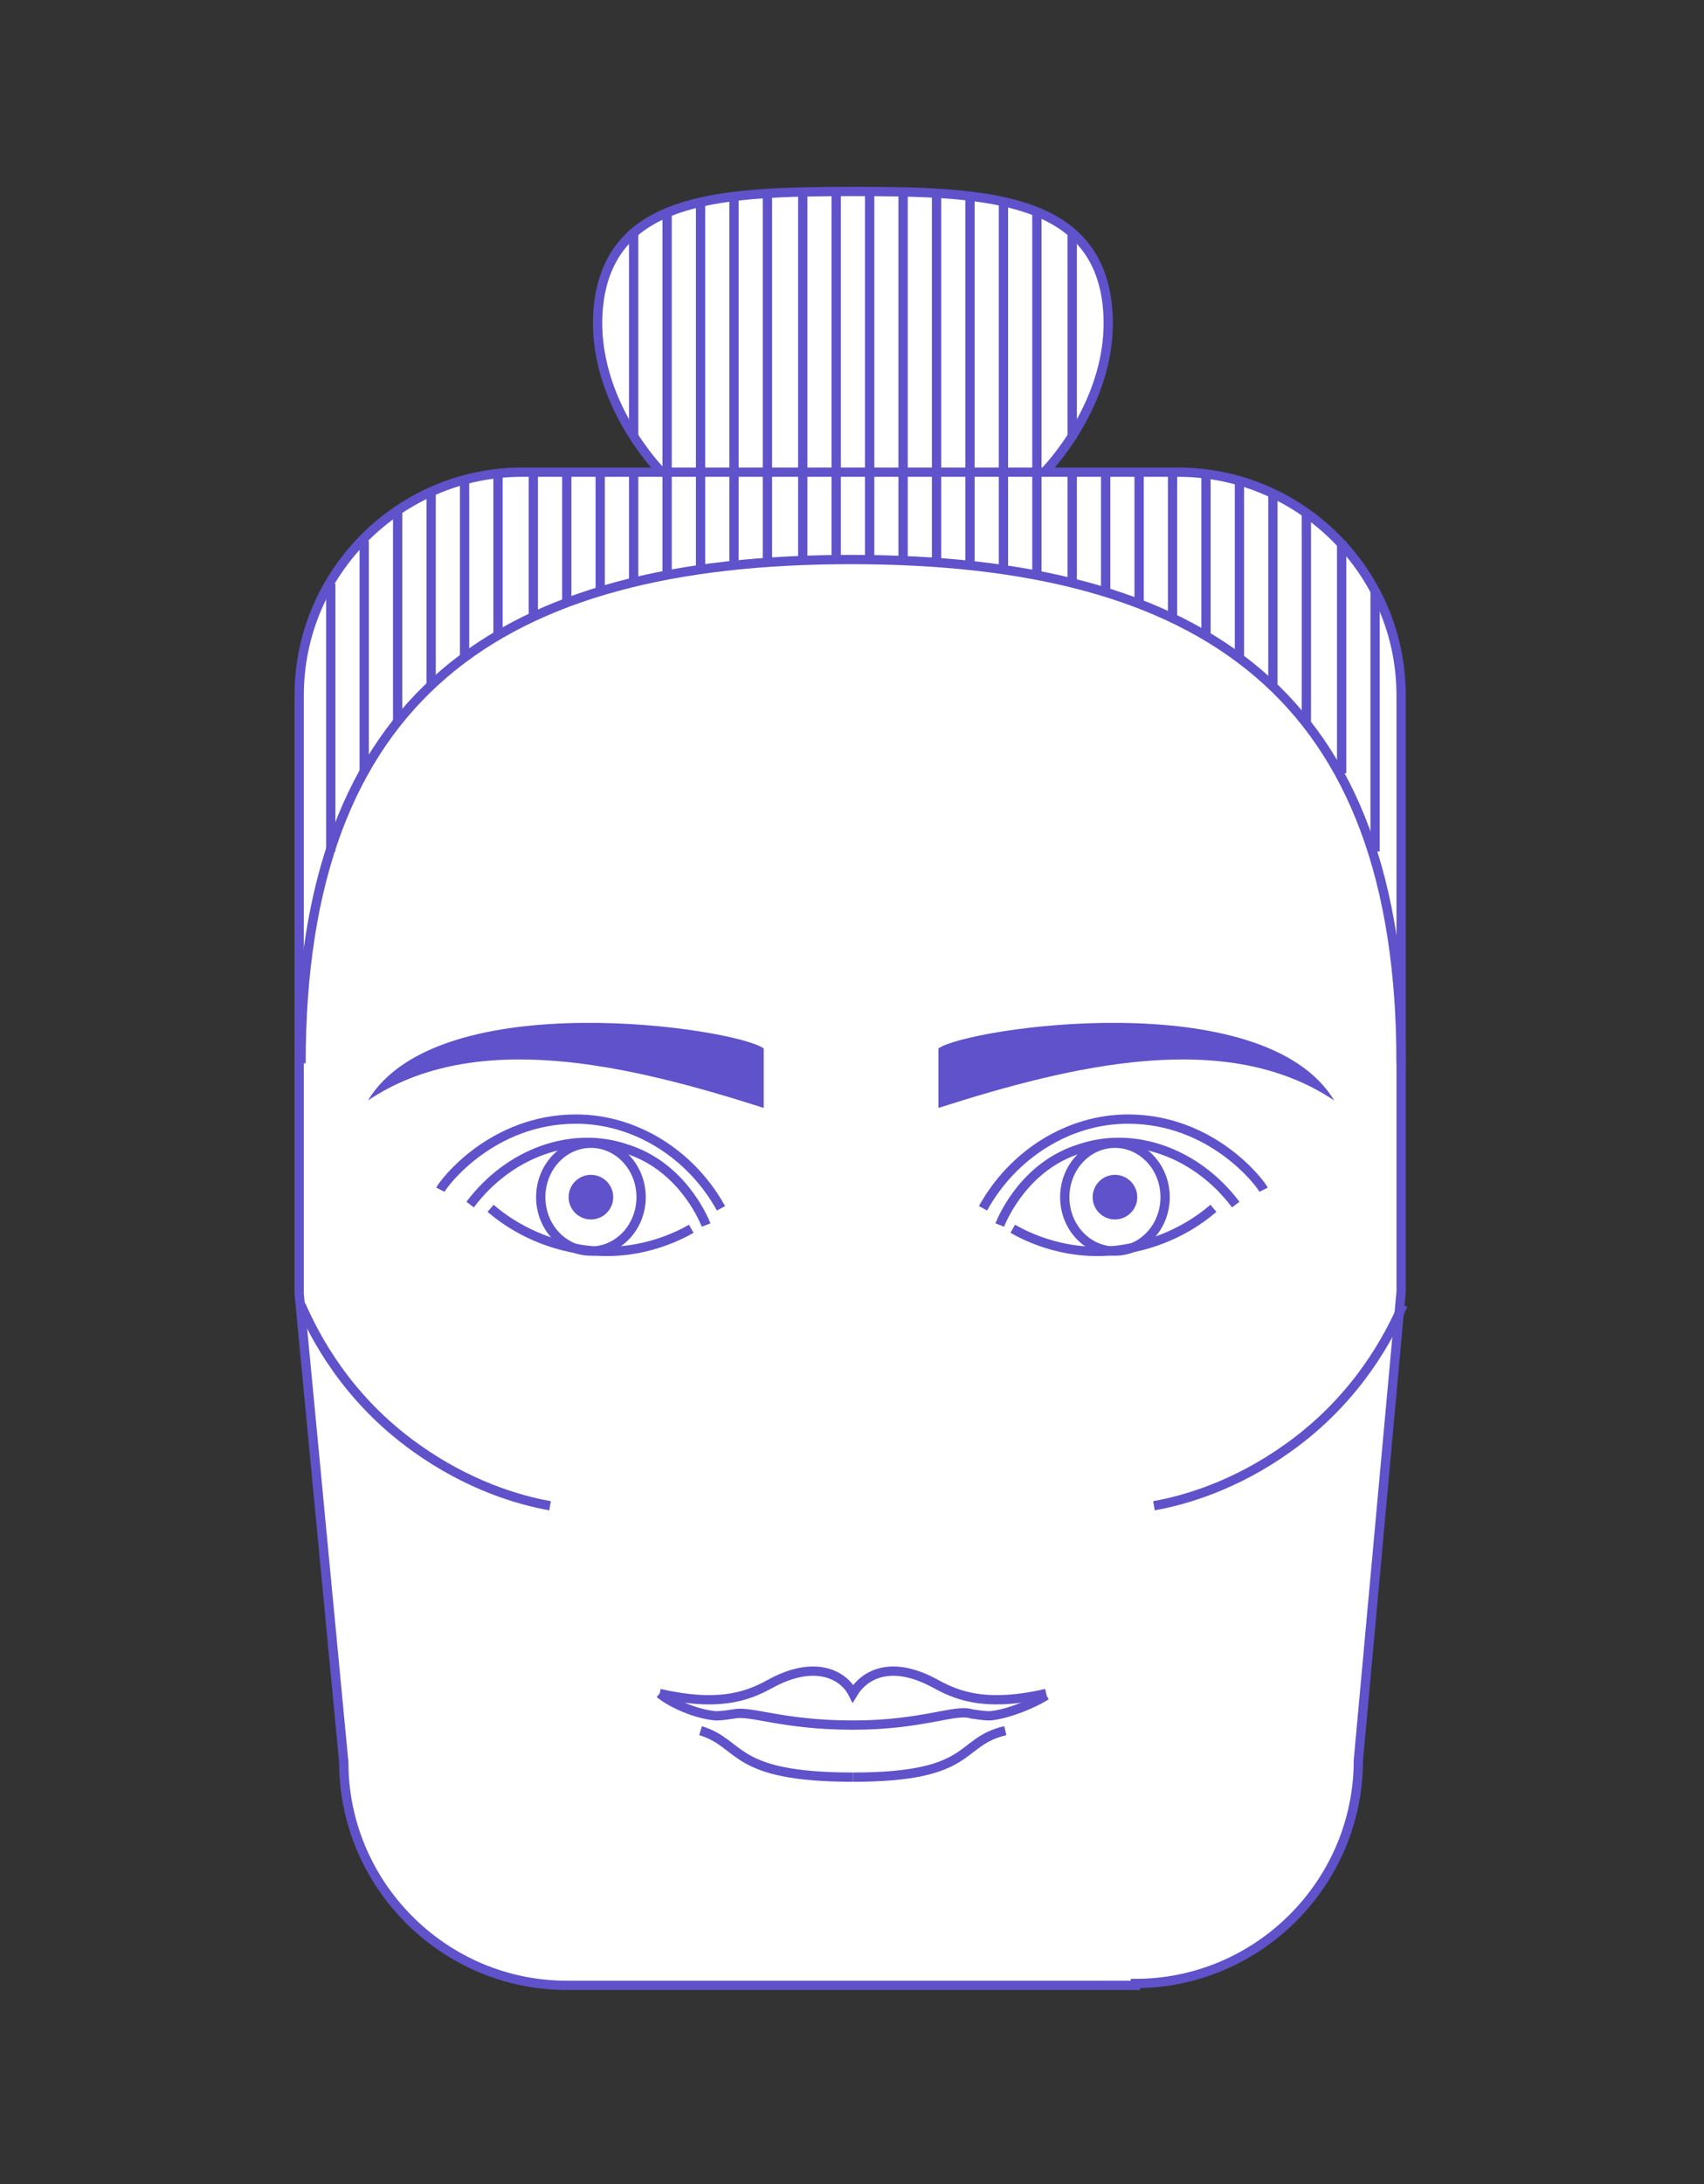 <svg xmlns="http://www.w3.org/2000/svg" viewBox="-251 360.4 91.7 117.5"><rect x="-251" y="360.4" width="91.7" height="117.5" fill="#333333" stroke="none"/><path fill="#FFF" stroke="#5F52CA" stroke-width=".5" stroke-miterlimit="10" d="M-189.9 467.1c6.6 0 12-5.4 12-12l2.3-25.2v-32.1c0-6.6-5.4-12-12-12h-35.3c-6.6 0-12 5.4-12 12V430l2.4 25.2c0 6.6 5.4 12 12 12h30.6zM-194.8 385.8c.5-.5 4.2-4.6 3.3-9.6-1-5.3-6.9-5.5-13.6-5.5-7 0-12.6.3-13.6 5.5-.9 5 2.8 9.1 3.3 9.6h20.6z"/><path fill="none" stroke="#5F52CA" stroke-width=".5" stroke-miterlimit="10" d="M-234.8 417.6c0-19.8 10.7-27.1 29.6-27.1 19 0 29.6 7.3 29.6 27.1"/><path fill="#5F52CA" d="M-200.5 420v-3.2c1.5-1.1 17.5-3.5 21.3 2.8-5.8-3.9-14.1-1.9-21.3.4zM-209.9 420v-3.2c-1.5-1.1-17.5-3.5-21.3 2.8 5.8-3.9 14.1-1.9 21.3.4z"/><path fill="none" stroke="#5F52CA" stroke-width=".5" stroke-miterlimit="10" d="M-234.8 430.6c.7 1.6 2.4 5 6.2 7.7 2.8 2 5.5 2.8 7.2 3.1M-175.5 430.6c-.7 1.6-2.4 5-6.2 7.7-2.8 2-5.5 2.8-7.2 3.1M-197.2 426.3c.2-.5 1.4-3.2 4.3-4.1 2.9-1 6.3.2 8.4 3M-196.5 426.5c.7.4 3 1.6 6 1.1 2.5-.4 4.1-1.6 4.8-2.2"/><ellipse fill="none" stroke="#5F52CA" stroke-width=".5" stroke-miterlimit="10" cx="-191" cy="424.8" rx="2.7" ry="2.9"/><circle fill="#5F52CA" cx="-191" cy="424.8" r="1.2"/><path fill="none" stroke="#5F52CA" stroke-width=".5" stroke-miterlimit="10" d="M-198.1 425.4c1.6-2.9 4.6-4.8 7.8-4.8 4.5 0 7.1 3.4 7.3 3.8M-213 426.3c-.2-.5-1.4-3.2-4.3-4.1-2.9-1-6.3.2-8.4 3M-213.8 426.5c-.7.4-3 1.6-6 1.1-2.5-.4-4.1-1.6-4.8-2.2"/><ellipse fill="none" stroke="#5F52CA" stroke-width=".5" stroke-miterlimit="10" cx="-219.2" cy="424.8" rx="2.7" ry="2.9"/><circle fill="#5F52CA" cx="-219.2" cy="424.8" r="1.2"/><path fill="none" stroke="#5F52CA" stroke-width=".5" stroke-miterlimit="10" d="M-212.2 425.4c-1.6-2.9-4.6-4.8-7.8-4.8-4.5 0-7.1 3.4-7.3 3.8M-205.1 456c6.6 0 5.6-1.9 8.2-2.5M-215.5 451.5c3.5.8 5 0 6.1-.6 2.3-1.2 3.8-.4 4.3.6.6-1 2-1.8 4.3-.6 1.1.6 2.6 1.4 6.1.6"/><path fill="none" stroke="#5F52CA" stroke-width=".5" stroke-miterlimit="10" d="M-215.5 451.5c.6.5 1.9 1.1 3 1.2.5 0 .9-.1 1-.1.9-.2 2.6.6 6.4.6 3.8 0 5.5-.9 6.4-.6.1 0 .5.1 1 .1 1-.1 2.4-.7 3-1.1M-205.1 456c-6.6 0-5.9-1.8-8.2-2.5M-233.2 391.8v14.4M-231.4 389.5V402M-218.7 385.8v6.4M-215.1 371.9v19.4M-216.9 385.8v5.9M-227.8 386.9v10.4M-226 386.2v9.6M-224.2 385.8v8.8M-222.3 385.8v7.8M-220.5 385.8v7M-229.6 387.9v11.3M-211.5 371v19.8M-207.8 370.7v19.8M-209.7 370.8v19.9M-213.3 371.3V391M-191.5 385.8v6.4M-204.2 370.7v19.8M-206 370.7v19.8M-195.2 371.7v19.6M-197 371.3V391M-198.8 371v19.8M-200.6 370.8v19.9M-202.4 370.7v19.9M-193.3 385.8v5.9M-216.9 373v10.8M-193.3 372.9V384M-177 392.1v14.1M-178.8 389.5V402M-182.5 386.9v10.4M-184.3 386.2v9.6M-186.1 385.8v8.8M-187.9 385.8v7.8M-189.7 385.8v7M-180.7 387.9v11.3"/></svg>